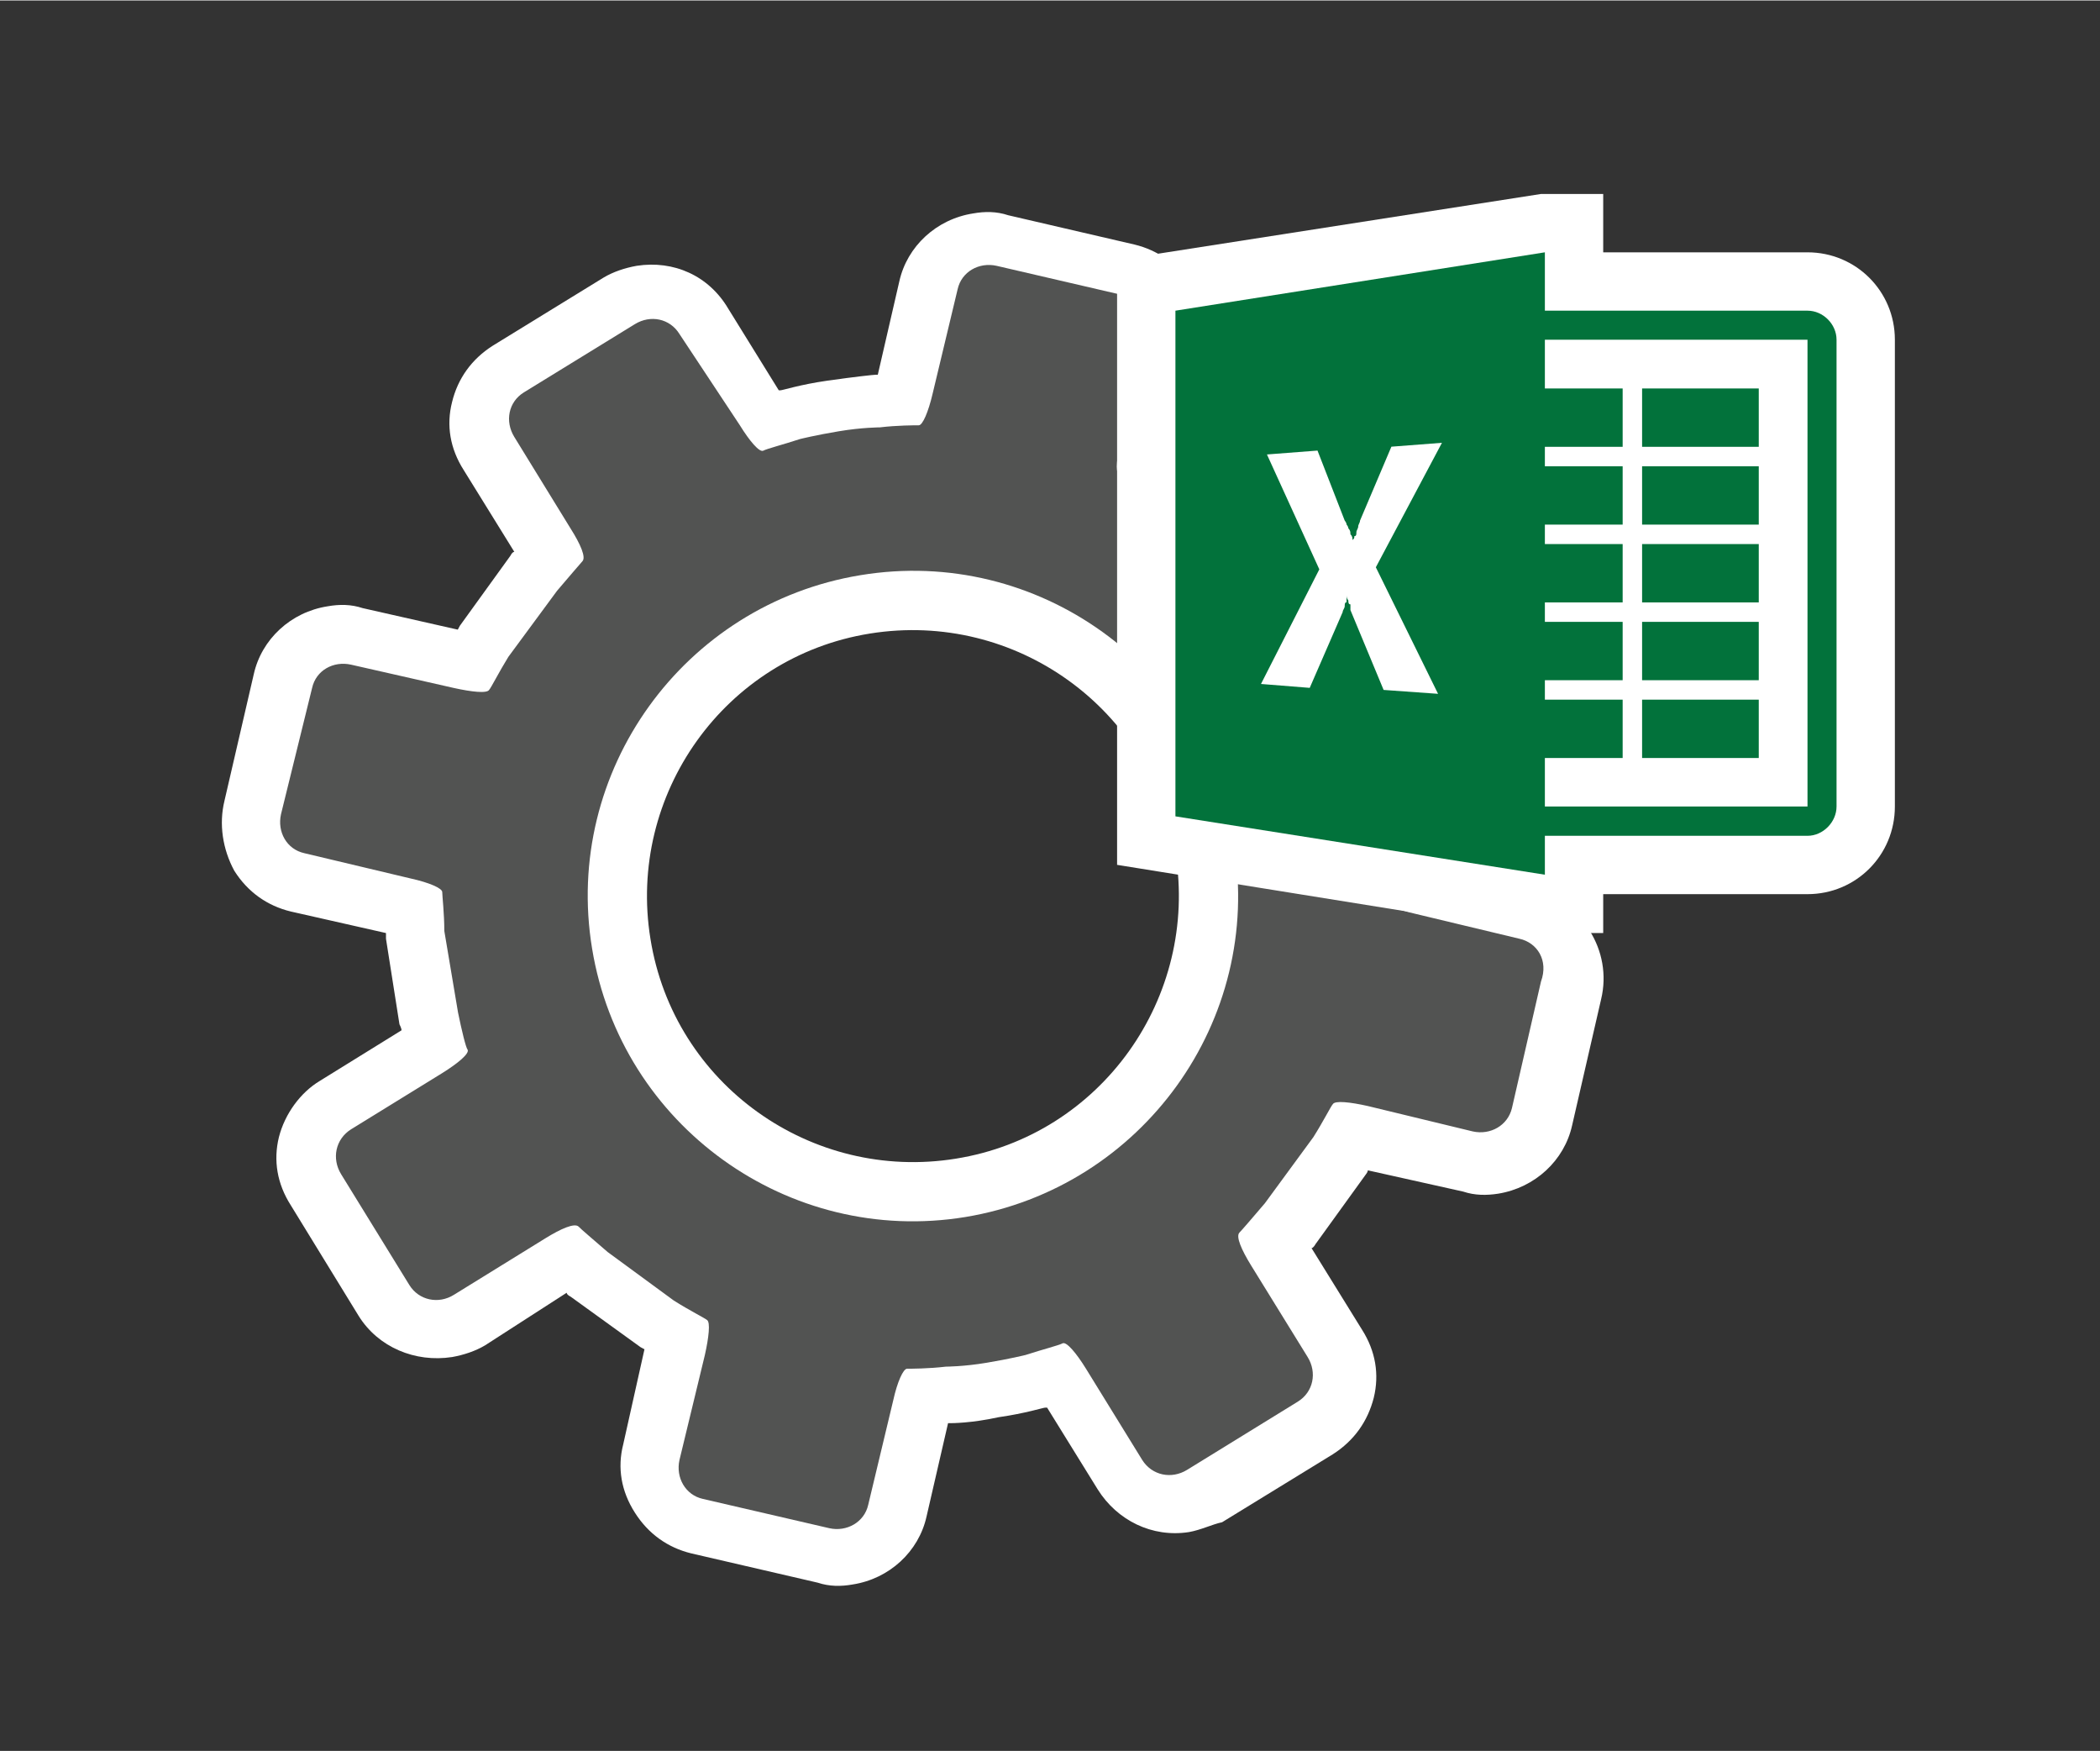 <?xml version="1.0" encoding="UTF-8" standalone="no"?>
<!DOCTYPE svg PUBLIC "-//W3C//DTD SVG 1.1//EN" "http://www.w3.org/Graphics/SVG/1.1/DTD/svg11.dtd">
<!-- Generated by Microsoft Visio, SVG Export Excel Services.svg Page-1 -->
<svg xmlns="http://www.w3.org/2000/svg" xmlns:xlink="http://www.w3.org/1999/xlink" xmlns:ev="http://www.w3.org/2001/xml-events"
		xmlns:v="http://schemas.microsoft.com/visio/2003/SVGExtensions/" width="1.125in" height="0.938in" viewBox="0 0 81 67.5"
		xml:space="preserve" color-interpolation-filters="sRGB" class="st4">
	<rect x="0" y="0" width="81" height="67.5" fill="#333333" stroke="none"/>
	<v:documentProperties v:langID="4108" v:metric="true" v:viewMarkup="false"/>

	<style type="text/css">
	<![CDATA[
		.st1 {fill:#ffffff;stroke:none;stroke-linecap:butt;stroke-width:0.75}
		.st2 {fill:#525352;stroke:none;stroke-linecap:butt;stroke-width:0.75}
		.st3 {fill:#02723b;stroke:none;stroke-linecap:butt;stroke-width:0.75}
		.st4 {fill:none;fill-rule:evenodd;font-size:12px;overflow:visible;stroke-linecap:square;stroke-miterlimit:3}
	]]>
	</style>

	<g v:mID="0" v:index="1" v:groupContext="foregroundPage">
		<title>Page-1</title>
		<v:pageProperties v:drawingScale="0.0393701" v:pageScale="0.0393701" v:drawingUnits="24" v:shadowOffsetX="8.50394"
				v:shadowOffsetY="-8.50394"/>
		<v:layer v:name="symbols" v:index="0"/>
		<g id="group101-1" transform="translate(8.438,-6.338)" v:mID="101" v:groupContext="group" v:layerMember="0">
			<title>Excel Services</title>
			<g id="group102-2" v:mID="102" v:groupContext="group" v:layerMember="0">
				<title>Sheet.102</title>
				<g id="shape103-3" v:mID="103" v:groupContext="shape" v:layerMember="0">
					<title>Sheet.103</title>
					<path d="M37.42 65.4 C36 65.62 34.65 64.95 33.9 63.75 L31.95 60.6 C31.95 60.6 31.95 60.6 31.88 60.6 C31.8 60.6
								 31.13 60.82 30.08 60.97 C29.03 61.2 28.28 61.2 28.2 61.2 L28.13 61.2 L27.3 64.8 C27 66.15 25.87
								 67.2 24.45 67.42 C24 67.5 23.55 67.5 23.1 67.35 L18.22 66.22 C17.32 66 16.57 65.47 16.05 64.65 C15.52
								 63.82 15.37 62.92 15.6 62.02 L16.42 58.35 L16.27 58.27 L13.57 56.32 C13.57 56.32 13.42 56.25 13.42
								 56.17 L10.27 58.2 C9.9 58.42 9.45 58.57 9 58.65 C7.57 58.87 6.15 58.27 5.4 57.07 L2.78 52.8 C2.25
								 51.97 2.1 51.07 2.32 50.17 C2.55 49.27 3.15 48.45 3.9 48 L7.05 46.05 C7.05 45.97 6.97 45.82 6.97
								 45.82 L6.45 42.52 C6.45 42.52 6.45 42.37 6.45 42.3 L2.78 41.47 C1.87 41.25 1.12 40.72 0.6 39.9 C0.15
								 39.07 0 38.1 0.22 37.2 L1.35 32.32 C1.65 30.97 2.78 29.92 4.2 29.7 C4.65 29.62 5.1 29.62 5.55 29.77
								 L9.22 30.6 L9.3 30.45 L11.25 27.75 C11.25 27.75 11.32 27.6 11.4 27.6 L9.45 24.45 C8.92 23.62 8.77
								 22.72 9 21.82 C9.22 20.92 9.75 20.17 10.57 19.65 L14.85 17.02 C15.22 16.8 15.67 16.65 16.12 16.57
								 C17.55 16.35 18.9 16.95 19.65 18.22 L21.6 21.37 C21.6 21.37 21.6 21.37 21.67 21.37 C21.75 21.37
								 22.42 21.15 23.47 21 C24.52 20.85 25.27 20.77 25.35 20.77 C25.35 20.77 25.35 20.77 25.42 20.77 L26.25
								 17.17 C26.55 15.82 27.68 14.77 29.1 14.55 C29.55 14.47 30 14.47 30.45 14.62 L35.32 15.75 C36.23
								 15.97 36.97 16.5 37.5 17.32 C38.02 18.15 38.17 19.05 37.95 19.95 L37.12 23.62 C37.2 23.62 37.28
								 23.7 37.27 23.7 L39.97 25.65 C39.97 25.65 40.12 25.72 40.12 25.8 L43.27 23.85 C43.65 23.62 44.1
								 23.47 44.55 23.4 C45.97 23.17 47.32 23.77 48.07 25.05 L50.7 29.32 C51.22 30.15 51.37 31.05 51.15
								 31.95 C50.92 32.85 50.4 33.6 49.57 34.12 L46.42 36.07 C46.42 36.15 46.5 36.3 46.5 36.3 L47.02 39.6
								 C47.02 39.6 47.02 39.75 47.02 39.82 L50.7 40.65 C52.57 41.1 53.77 42.97 53.32 44.85 L52.2 49.72
								 C51.9 51.07 50.77 52.12 49.35 52.35 C48.9 52.42 48.45 52.42 48 52.27 L44.32 51.45 C44.32 51.52 44.25
								 51.6 44.25 51.6 L42.3 54.3 C42.3 54.3 42.22 54.45 42.15 54.45 L44.1 57.6 C44.62 58.42 44.77 59.32
								 44.55 60.22 C44.32 61.12 43.8 61.87 42.97 62.4 L38.7 65.02 C38.32 65.1 37.88 65.32 37.42 65.4 ZM25.12
								 30.75 C19.5 31.65 15.75 36.97 16.65 42.52 C17.55 48.15 22.87 51.9 28.43 51 C34.05 50.1 37.8 44.77
								 36.9 39.22 C36 33.67 30.75 29.85 25.12 30.75 Z" class="st1"/>
				</g>
				<g id="shape104-5" v:mID="104" v:groupContext="shape" v:layerMember="0" transform="translate(2.25,-2.1)">
					<title>Sheet.104</title>
					<path d="M47.92 44.62 L43.87 43.65 C43.2 43.5 42.68 43.27 42.68 43.12 C42.68 42.97 42.6 42.3 42.6 41.62 L42.07
								 38.55 C41.92 37.87 41.77 37.2 41.7 37.12 C41.62 36.97 42.07 36.6 42.68 36.22 L46.2 34.05 C46.8 33.67
								 46.95 32.92 46.57 32.32 L43.95 28.05 C43.57 27.45 42.82 27.3 42.22 27.67 L38.7 29.85 C38.1 30.22
								 37.57 30.45 37.42 30.3 C37.35 30.22 36.82 29.77 36.3 29.32 L33.75 27.45 C33.15 27.07 32.55 26.77
								 32.47 26.7 C32.32 26.62 32.4 26.02 32.55 25.35 L33.52 21.3 C33.68 20.62 33.3 19.95 32.62 19.8 L27.75
								 18.67 C27.07 18.52 26.4 18.9 26.25 19.57 L25.28 23.62 C25.12 24.3 24.9 24.82 24.75 24.82 C24.6 24.82
								 23.92 24.82 23.25 24.9 C23.25 24.9 22.57 24.9 21.67 25.05 C20.77 25.2 20.17 25.35 20.17 25.35 C19.5
								 25.57 18.9 25.72 18.75 25.8 C18.6 25.87 18.22 25.42 17.85 24.82 L15.52 21.3 C15.15 20.7 14.4 20.55
								 13.8 20.92 L9.52 23.55 C8.92 23.92 8.78 24.67 9.15 25.27 L11.32 28.8 C11.7 29.4 11.93 29.92 11.77
								 30.07 C11.7 30.15 11.25 30.67 10.8 31.2 L8.92 33.75 C8.55 34.35 8.25 34.95 8.18 35.02 C8.1 35.17
								 7.5 35.1 6.82 34.95 L2.85 34.05 C2.17 33.9 1.5 34.27 1.35 34.95 L0.15 39.82 C0 40.5 0.37 41.17 1.05
								 41.32 L5.17 42.3 C5.85 42.45 6.37 42.67 6.37 42.82 C6.37 42.97 6.45 43.65 6.45 44.32 L6.98 47.47
								 C7.12 48.15 7.28 48.82 7.35 48.9 C7.42 49.05 6.98 49.42 6.37 49.8 L2.85 51.97 C2.25 52.35 2.1 53.1
								 2.47 53.7 L5.1 57.97 C5.47 58.57 6.23 58.72 6.82 58.35 L10.35 56.17 C10.95 55.8 11.47 55.57 11.63
								 55.72 C11.7 55.8 12.23 56.25 12.75 56.7 L15.3 58.57 C15.9 58.95 16.5 59.25 16.58 59.32 C16.72 59.4
								 16.65 60 16.5 60.67 L15.52 64.72 C15.37 65.4 15.75 66.07 16.42 66.22 L21.3 67.35 C21.97 67.5 22.65
								 67.12 22.8 66.45 L23.77 62.4 C23.92 61.72 24.15 61.2 24.3 61.2 C24.45 61.2 25.12 61.2 25.8 61.12
								 C25.8 61.12 26.48 61.12 27.37 60.97 C28.27 60.82 28.87 60.67 28.87 60.67 C29.55 60.45 30.15 60.3
								 30.3 60.22 C30.45 60.15 30.83 60.6 31.2 61.2 L33.37 64.72 C33.75 65.32 34.5 65.47 35.1 65.1 L39.37
								 62.47 C39.97 62.1 40.12 61.35 39.75 60.75 L37.57 57.22 C37.2 56.62 36.97 56.1 37.12 55.95 C37.2
								 55.87 37.65 55.35 38.1 54.82 L39.97 52.27 C40.35 51.67 40.65 51.07 40.72 51 C40.8 50.85 41.4 50.92
								 42.07 51.07 L46.12 52.05 C46.8 52.2 47.47 51.82 47.63 51.15 L48.75 46.27 C49.05 45.45 48.6 44.77
								 47.92 44.62 ZM26.55 55.35 C19.72 56.47 13.27 51.82 12.15 45 C11.02 38.17 15.68 31.72 22.5 30.6 C29.33
								 29.47 35.77 34.12 36.9 40.95 C38.03 47.77 33.37 54.22 26.55 55.35 Z" class="st2"/>
				</g>
			</g>
			<g id="group105-7" transform="translate(34.65,-25.2)" v:mID="105" v:groupContext="group" v:layerMember="0">
				<title>Sheet.105</title>
				<g id="shape106-8" v:mID="106" v:groupContext="shape" v:layerMember="0">
					<title>Sheet.106</title>
					<path d="M26.63 41.25 L18.75 41.25 L18.75 39 L16.35 39 L0 41.55 L0 64.87 L16.35 67.5 L18.75 67.5 L18.75 66 L26.63
								 66 C28.5 66 30 64.5 30 62.62 L30 44.62 C30 42.75 28.5 41.25 26.63 41.25 Z" class="st1"/>
				</g>
				<g id="group107-10" transform="translate(11.25,-3.75)" v:mID="107" v:groupContext="group" v:layerMember="0">
					<title>Sheet.107</title>
					<g id="shape108-11" v:mID="108" v:groupContext="shape" v:layerMember="0">
						<title>Sheet.108</title>
						<path d="M15.38 48.37 L15.38 66.37 L1.12 66.37 L1.12 48.37 L15.38 48.37 ZM15.38 47.25 L1.12 47.25 C0.53 47.25
									 0 47.77 0 48.37 L0 66.37 C0 66.97 0.53 67.5 1.12 67.5 L15.38 67.5 C15.98 67.5 16.5 66.97 16.5
									 66.37 L16.5 48.37 C16.5 47.77 15.98 47.25 15.38 47.25 Z" class="st3"/>
					</g>
					<g id="group109-13" transform="translate(9,-3)" v:mID="109" v:groupContext="group" v:layerMember="0">
						<title>Sheet.109</title>
						<g id="shape110-14" v:mID="110" v:groupContext="shape" v:layerMember="0" transform="translate(0,-12)">
							<title>Sheet.110</title>
							<rect x="0" y="65.25" width="4.5" height="2.25" class="st3"/>
						</g>
						<g id="shape111-16" v:mID="111" v:groupContext="shape" v:layerMember="0" transform="translate(0,-9)">
							<title>Sheet.111</title>
							<rect x="0" y="65.25" width="4.5" height="2.25" class="st3"/>
						</g>
						<g id="shape112-18" v:mID="112" v:groupContext="shape" v:layerMember="0" transform="translate(0,-6)">
							<title>Sheet.112</title>
							<rect x="0" y="65.25" width="4.5" height="2.25" class="st3"/>
						</g>
						<g id="shape113-20" v:mID="113" v:groupContext="shape" v:layerMember="0" transform="translate(0,-3)">
							<title>Sheet.113</title>
							<rect x="0" y="65.25" width="4.5" height="2.25" class="st3"/>
						</g>
						<g id="shape114-22" v:mID="114" v:groupContext="shape" v:layerMember="0">
							<title>Sheet.114</title>
							<rect x="0" y="65.25" width="4.5" height="2.25" class="st3"/>
						</g>
					</g>
					<g id="group115-24" transform="translate(3,-3)" v:mID="115" v:groupContext="group" v:layerMember="0">
						<title>Sheet.115</title>
						<g id="shape116-25" v:mID="116" v:groupContext="shape" v:layerMember="0"
								transform="translate(4.996E-16,-12)">
							<title>Sheet.116</title>
							<rect x="0" y="65.25" width="5.25" height="2.25" class="st3"/>
						</g>
						<g id="shape117-27" v:mID="117" v:groupContext="shape" v:layerMember="0"
								transform="translate(4.996E-16,-9)">
							<title>Sheet.117</title>
							<rect x="0" y="65.25" width="5.25" height="2.25" class="st3"/>
						</g>
						<g id="shape118-29" v:mID="118" v:groupContext="shape" v:layerMember="0"
								transform="translate(4.996E-16,-6)">
							<title>Sheet.118</title>
							<rect x="0" y="65.25" width="5.25" height="2.25" class="st3"/>
						</g>
						<g id="shape119-31" v:mID="119" v:groupContext="shape" v:layerMember="0"
								transform="translate(4.996E-16,-3)">
							<title>Sheet.119</title>
							<rect x="0" y="65.25" width="5.25" height="2.25" class="st3"/>
						</g>
						<g id="shape120-33" v:mID="120" v:groupContext="shape" v:layerMember="0">
							<title>Sheet.120</title>
							<rect x="0" y="65.25" width="5.25" height="2.25" class="st3"/>
						</g>
					</g>
				</g>
				<g id="shape121-35" v:mID="121" v:groupContext="shape" v:layerMember="0" transform="translate(2.25,-2.25)">
					<title>Sheet.121</title>
					<path d="M14.25 43.5 L0 45.75 L0 65.25 L14.25 67.5 L14.25 43.5 Z" class="st3"/>
				</g>
				<g id="shape122-37" v:mID="122" v:groupContext="shape" v:layerMember="0" transform="translate(5.55,-9.225)">
					<title>Sheet.122</title>
					<path d="M6.98 57.82 L5.03 57.97 L3.82 60.82 C3.82 60.9 3.75 60.97 3.75 61.05 C3.75 61.12 3.68 61.2 3.68 61.27
								 C3.68 61.35 3.68 61.42 3.6 61.42 C3.6 61.5 3.6 61.5 3.53 61.57 C3.53 61.5 3.53 61.42 3.45 61.35
								 C3.45 61.27 3.45 61.2 3.37 61.12 C3.37 61.05 3.3 60.97 3.3 60.97 C3.3 60.9 3.23 60.82 3.23 60.82
								 L2.18 58.12 L0.23 58.27 L2.25 62.7 L0 67.12 L1.88 67.27 L3.15 64.35 C3.15 64.27 3.23 64.2 3.23 64.12
								 C3.23 64.05 3.23 63.97 3.3 63.97 C3.3 63.9 3.3 63.9 3.3 63.82 C3.3 63.75 3.3 63.75 3.3 63.67 C3.3
								 63.75 3.3 63.82 3.37 63.9 C3.37 63.97 3.37 64.05 3.45 64.05 C3.45 64.12 3.45 64.12 3.45 64.2 C3.45
								 64.27 3.45 64.27 3.45 64.27 L4.73 67.35 L6.83 67.5 L4.43 62.62 L6.98 57.82 Z" class="st1"/>
				</g>
			</g>
		</g>
	</g>
</svg>
